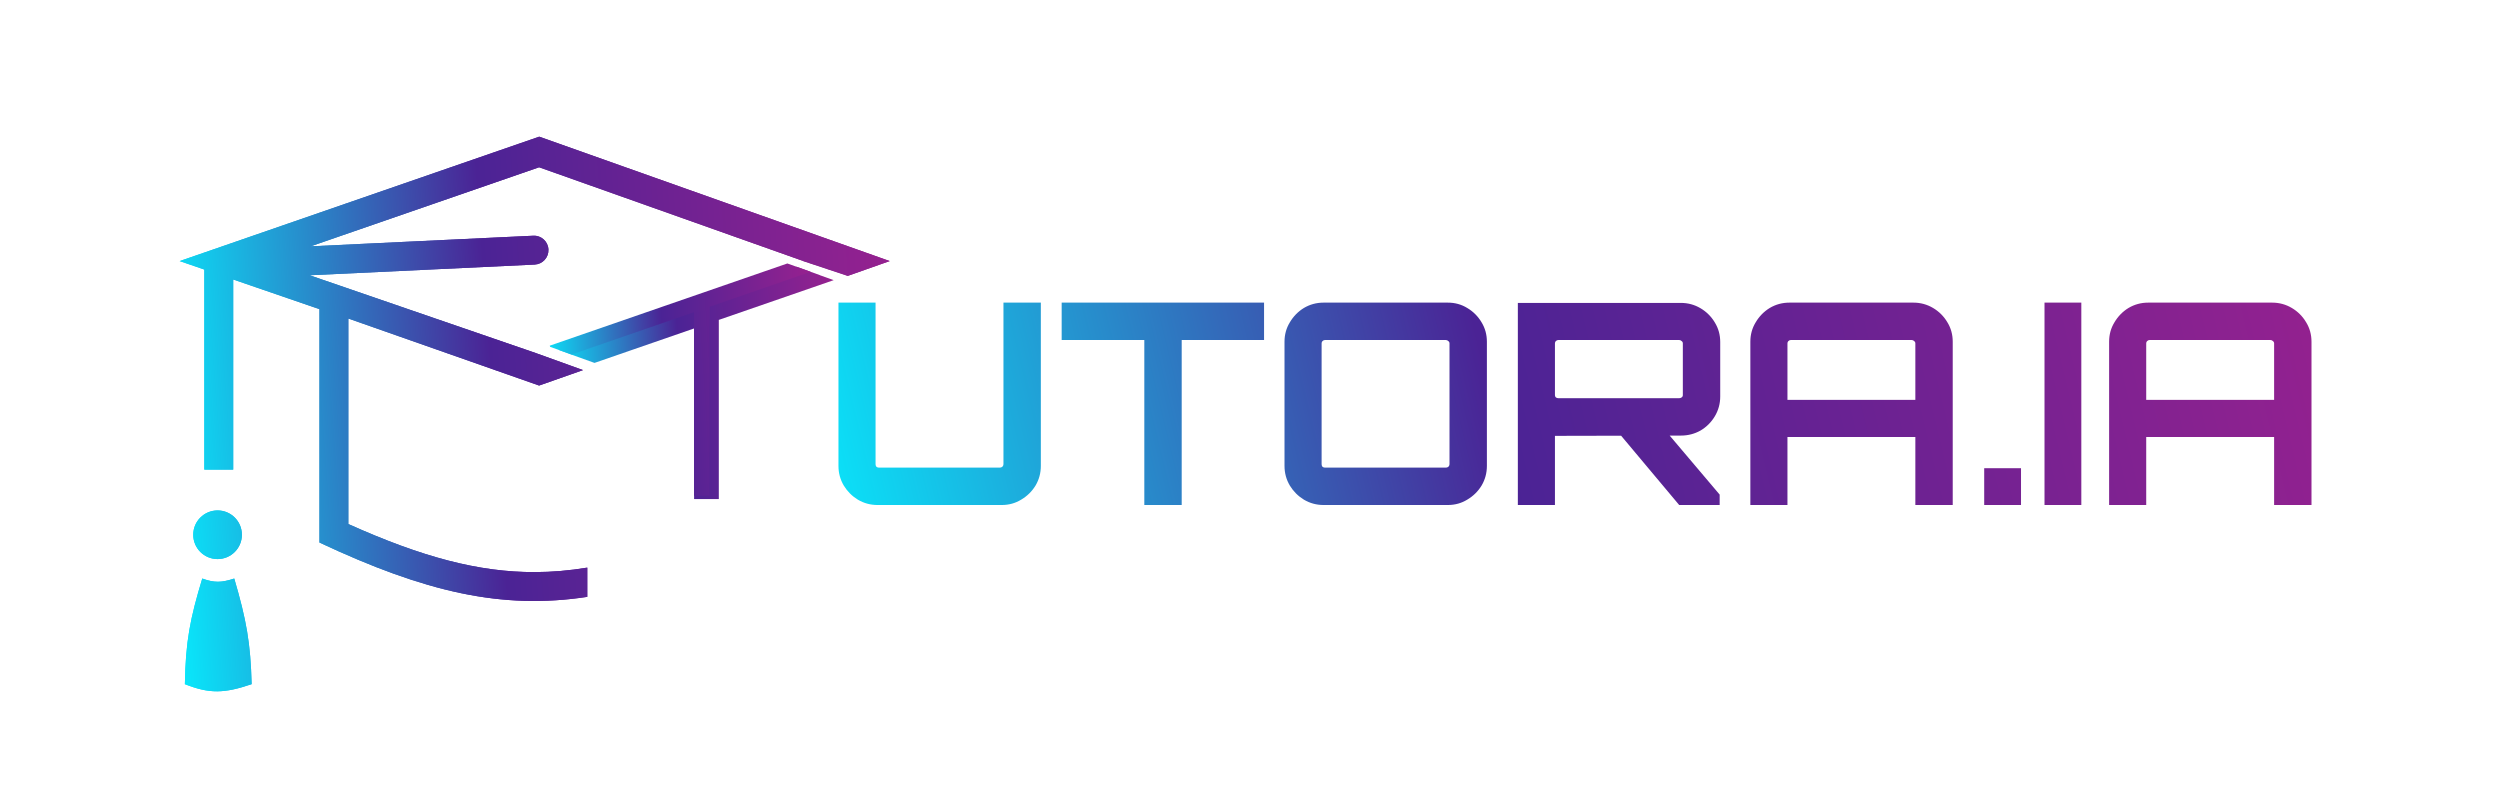 <svg width="259" height="84" viewBox="0 0 259 84" fill="none" xmlns="http://www.w3.org/2000/svg">
<path d="M90.912 52.319C90.174 52.319 89.495 52.134 88.874 51.765C88.272 51.397 87.787 50.911 87.418 50.309C87.049 49.688 86.865 49.009 86.865 48.271V31.352H90.708V48.096C90.708 48.193 90.737 48.281 90.796 48.358C90.873 48.417 90.961 48.446 91.058 48.446H103.579C103.676 48.446 103.764 48.417 103.841 48.358C103.919 48.281 103.958 48.193 103.958 48.096V31.352H107.831V48.271C107.831 49.009 107.646 49.688 107.278 50.309C106.909 50.911 106.414 51.397 105.792 51.765C105.191 52.134 104.521 52.319 103.783 52.319H90.912ZM118.551 52.319V35.225H109.989V31.352H130.956V35.225H122.424V52.319H118.551ZM137.123 52.319C136.385 52.319 135.706 52.134 135.085 51.765C134.483 51.397 133.998 50.911 133.629 50.309C133.26 49.688 133.075 49.009 133.075 48.271V35.4C133.075 34.662 133.26 33.992 133.629 33.391C133.998 32.769 134.483 32.274 135.085 31.905C135.706 31.537 136.385 31.352 137.123 31.352H149.994C150.732 31.352 151.402 31.537 152.003 31.905C152.625 32.274 153.12 32.769 153.489 33.391C153.857 33.992 154.042 34.662 154.042 35.4V48.271C154.042 49.009 153.857 49.688 153.489 50.309C153.12 50.911 152.625 51.397 152.003 51.765C151.402 52.134 150.732 52.319 149.994 52.319H137.123ZM137.269 48.446H149.79C149.887 48.446 149.975 48.417 150.052 48.358C150.13 48.281 150.169 48.193 150.169 48.096V35.575C150.169 35.478 150.13 35.4 150.052 35.342C149.975 35.264 149.887 35.225 149.79 35.225H137.269C137.172 35.225 137.084 35.264 137.007 35.342C136.948 35.4 136.919 35.478 136.919 35.575V48.096C136.919 48.193 136.948 48.281 137.007 48.358C137.084 48.417 137.172 48.446 137.269 48.446ZM173.964 52.319L167.644 44.777H172.682L178.157 51.241V52.319H173.964ZM157.249 52.319V31.381H174.138C174.876 31.381 175.555 31.566 176.177 31.935C176.798 32.303 177.293 32.799 177.662 33.42C178.031 34.022 178.215 34.691 178.215 35.429V41.078C178.215 41.816 178.031 42.495 177.662 43.117C177.293 43.738 176.798 44.233 176.177 44.602C175.555 44.951 174.876 45.126 174.138 45.126L161.092 45.155V52.319H157.249ZM161.442 41.253H173.964C174.061 41.253 174.148 41.224 174.226 41.166C174.303 41.108 174.342 41.03 174.342 40.933V35.575C174.342 35.478 174.303 35.4 174.226 35.342C174.148 35.264 174.061 35.225 173.964 35.225H161.442C161.345 35.225 161.257 35.264 161.18 35.342C161.122 35.4 161.092 35.478 161.092 35.575V40.933C161.092 41.03 161.122 41.108 161.18 41.166C161.257 41.224 161.345 41.253 161.442 41.253ZM181.337 52.319V35.4C181.337 34.662 181.521 33.992 181.89 33.391C182.259 32.769 182.744 32.274 183.346 31.905C183.967 31.537 184.647 31.352 185.384 31.352H198.226C198.964 31.352 199.643 31.537 200.265 31.905C200.886 32.274 201.381 32.769 201.75 33.391C202.119 33.992 202.303 34.662 202.303 35.4V52.319H198.43V45.272H185.18V52.319H181.337ZM185.18 41.428H198.43V35.575C198.43 35.478 198.391 35.4 198.313 35.342C198.236 35.264 198.148 35.225 198.051 35.225H185.53C185.433 35.225 185.345 35.264 185.268 35.342C185.21 35.4 185.18 35.478 185.18 35.575V41.428ZM205.563 52.319V48.504H209.377V52.319H205.563ZM211.811 52.319V31.352H215.625V52.319H211.811ZM218.504 52.319V35.4C218.504 34.662 218.689 33.992 219.058 33.391C219.426 32.769 219.912 32.274 220.514 31.905C221.135 31.537 221.814 31.352 222.552 31.352H235.394C236.132 31.352 236.811 31.537 237.432 31.905C238.054 32.274 238.549 32.769 238.917 33.391C239.286 33.992 239.471 34.662 239.471 35.4V52.319H235.598V45.272H222.348V52.319H218.504ZM222.348 41.428H235.598V35.575C235.598 35.478 235.559 35.4 235.481 35.342C235.404 35.264 235.316 35.225 235.219 35.225H222.698C222.601 35.225 222.513 35.264 222.436 35.342C222.377 35.4 222.348 35.478 222.348 35.575V41.428Z" fill="url(#paint0_linear_1959_316)"/>
<path d="M60.844 58.805C58.983 59.113 57.188 59.266 55.41 59.27C49.618 59.285 43.727 57.722 36.089 54.291V33.001L55.851 39.943L60.4 38.342L55.524 36.583L55.524 36.582L32.084 28.518L55.395 27.409C56.221 27.369 56.859 26.668 56.819 25.843C56.78 25.018 56.079 24.381 55.253 24.42L32.185 25.518L55.851 17.329L83.21 27.039L83.201 27.043L87.827 28.582L92.177 27.047L55.864 14.159L18.613 27.047L21.167 27.926V48.648H24.161V28.956L33.096 32.03V56.208C44.042 61.344 51.999 63.185 60.844 61.834V58.805Z" fill="url(#paint1_linear_1959_316)"/>
<path d="M22.54 57.92C21.147 57.92 20.018 56.792 20.018 55.4C20.018 54.008 21.147 52.88 22.54 52.88C23.932 52.88 25.061 54.008 25.061 55.4C25.061 56.792 23.932 57.92 22.54 57.92Z" fill="url(#paint2_linear_1959_316)"/>
<path d="M20.954 59.936C22.207 60.386 22.929 60.372 24.269 59.936C25.531 64.236 25.962 66.634 26.07 70.88C23.241 71.839 21.721 71.896 19.153 70.88C19.224 66.438 19.702 64.064 20.954 59.936Z" fill="url(#paint3_linear_1959_316)"/>
<path fill-rule="evenodd" clip-rule="evenodd" d="M82.538 27.641L84.947 28.506L84.936 28.51L86.368 29.024L74.469 33.141V51.705H72.864V51.705H71.908L71.908 34.027L61.59 37.597L59.181 36.732L59.192 36.728L57.956 36.284L57.913 36.161L82.538 27.641Z" fill="url(#paint4_linear_1959_316)"/>
<path fill-rule="evenodd" clip-rule="evenodd" d="M56.954 35.812L81.57 27.295L83.978 28.16L73.51 31.782V51.356H71.904V32.338L59.21 36.73L56.997 35.935L56.954 35.812Z" fill="url(#paint5_linear_1959_316)"/>
<path d="M60.844 58.805C58.983 59.113 57.188 59.266 55.41 59.27C49.618 59.285 43.727 57.722 36.089 54.291V33.001L55.851 39.943L60.4 38.342L55.524 36.583L55.524 36.582L32.084 28.518L55.395 27.409C56.221 27.369 56.859 26.668 56.819 25.843C56.78 25.018 56.079 24.381 55.253 24.42L32.185 25.518L55.851 17.329L83.21 27.039L83.201 27.043L87.827 28.582L92.177 27.047L55.864 14.159L18.613 27.047L21.167 27.926V48.648H24.161V28.956L33.096 32.03V56.208C44.042 61.344 51.999 63.185 60.844 61.834V58.805Z" fill="url(#paint6_linear_1959_316)"/>
<path d="M22.54 57.92C21.147 57.92 20.018 56.792 20.018 55.4C20.018 54.008 21.147 52.88 22.54 52.88C23.932 52.88 25.061 54.008 25.061 55.4C25.061 56.792 23.932 57.92 22.54 57.92Z" fill="url(#paint7_linear_1959_316)"/>
<path d="M20.954 59.936C22.207 60.386 22.929 60.372 24.269 59.936C25.531 64.236 25.962 66.634 26.07 70.88C23.241 71.839 21.721 71.896 19.153 70.88C19.224 66.438 19.702 64.064 20.954 59.936Z" fill="url(#paint8_linear_1959_316)"/>
<defs>
<linearGradient id="paint0_linear_1959_316" x1="256.516" y1="22.436" x2="23.006" y2="78.679" gradientUnits="userSpaceOnUse">
<stop stop-color="#A3218E"/>
<stop offset="0.431" stop-color="#4B2395"/>
<stop offset="0.737" stop-color="#06EFFF"/>
</linearGradient>
<linearGradient id="paint1_linear_1959_316" x1="99.356" y1="14.342" x2="-16.527" y2="22.817" gradientUnits="userSpaceOnUse">
<stop stop-color="#A3218E"/>
<stop offset="0.431" stop-color="#4B2395"/>
<stop offset="0.737" stop-color="#06EFFF"/>
</linearGradient>
<linearGradient id="paint2_linear_1959_316" x1="99.356" y1="14.342" x2="-16.527" y2="22.817" gradientUnits="userSpaceOnUse">
<stop stop-color="#A3218E"/>
<stop offset="0.431" stop-color="#4B2395"/>
<stop offset="0.737" stop-color="#06EFFF"/>
</linearGradient>
<linearGradient id="paint3_linear_1959_316" x1="99.356" y1="14.342" x2="-16.527" y2="22.817" gradientUnits="userSpaceOnUse">
<stop stop-color="#A3218E"/>
<stop offset="0.431" stop-color="#4B2395"/>
<stop offset="0.737" stop-color="#06EFFF"/>
</linearGradient>
<linearGradient id="paint4_linear_1959_316" x1="89.145" y1="27.717" x2="44.286" y2="30.747" gradientUnits="userSpaceOnUse">
<stop stop-color="#A3218E"/>
<stop offset="0.431" stop-color="#4B2395"/>
<stop offset="0.737" stop-color="#06EFFF"/>
</linearGradient>
<linearGradient id="paint5_linear_1959_316" x1="86.616" y1="27.372" x2="43.993" y2="30.107" gradientUnits="userSpaceOnUse">
<stop stop-color="#A3218E"/>
<stop offset="0.431" stop-color="#4B2395"/>
<stop offset="0.737" stop-color="#06EFFF"/>
</linearGradient>
<linearGradient id="paint6_linear_1959_316" x1="99.356" y1="14.342" x2="-16.527" y2="22.817" gradientUnits="userSpaceOnUse">
<stop stop-color="#A3218E"/>
<stop offset="0.431" stop-color="#4B2395"/>
<stop offset="0.737" stop-color="#06EFFF"/>
</linearGradient>
<linearGradient id="paint7_linear_1959_316" x1="99.356" y1="14.342" x2="-16.527" y2="22.817" gradientUnits="userSpaceOnUse">
<stop stop-color="#A3218E"/>
<stop offset="0.431" stop-color="#4B2395"/>
<stop offset="0.737" stop-color="#06EFFF"/>
</linearGradient>
<linearGradient id="paint8_linear_1959_316" x1="99.356" y1="14.342" x2="-16.527" y2="22.817" gradientUnits="userSpaceOnUse">
<stop stop-color="#A3218E"/>
<stop offset="0.431" stop-color="#4B2395"/>
<stop offset="0.737" stop-color="#06EFFF"/>
</linearGradient>
</defs>
</svg>
